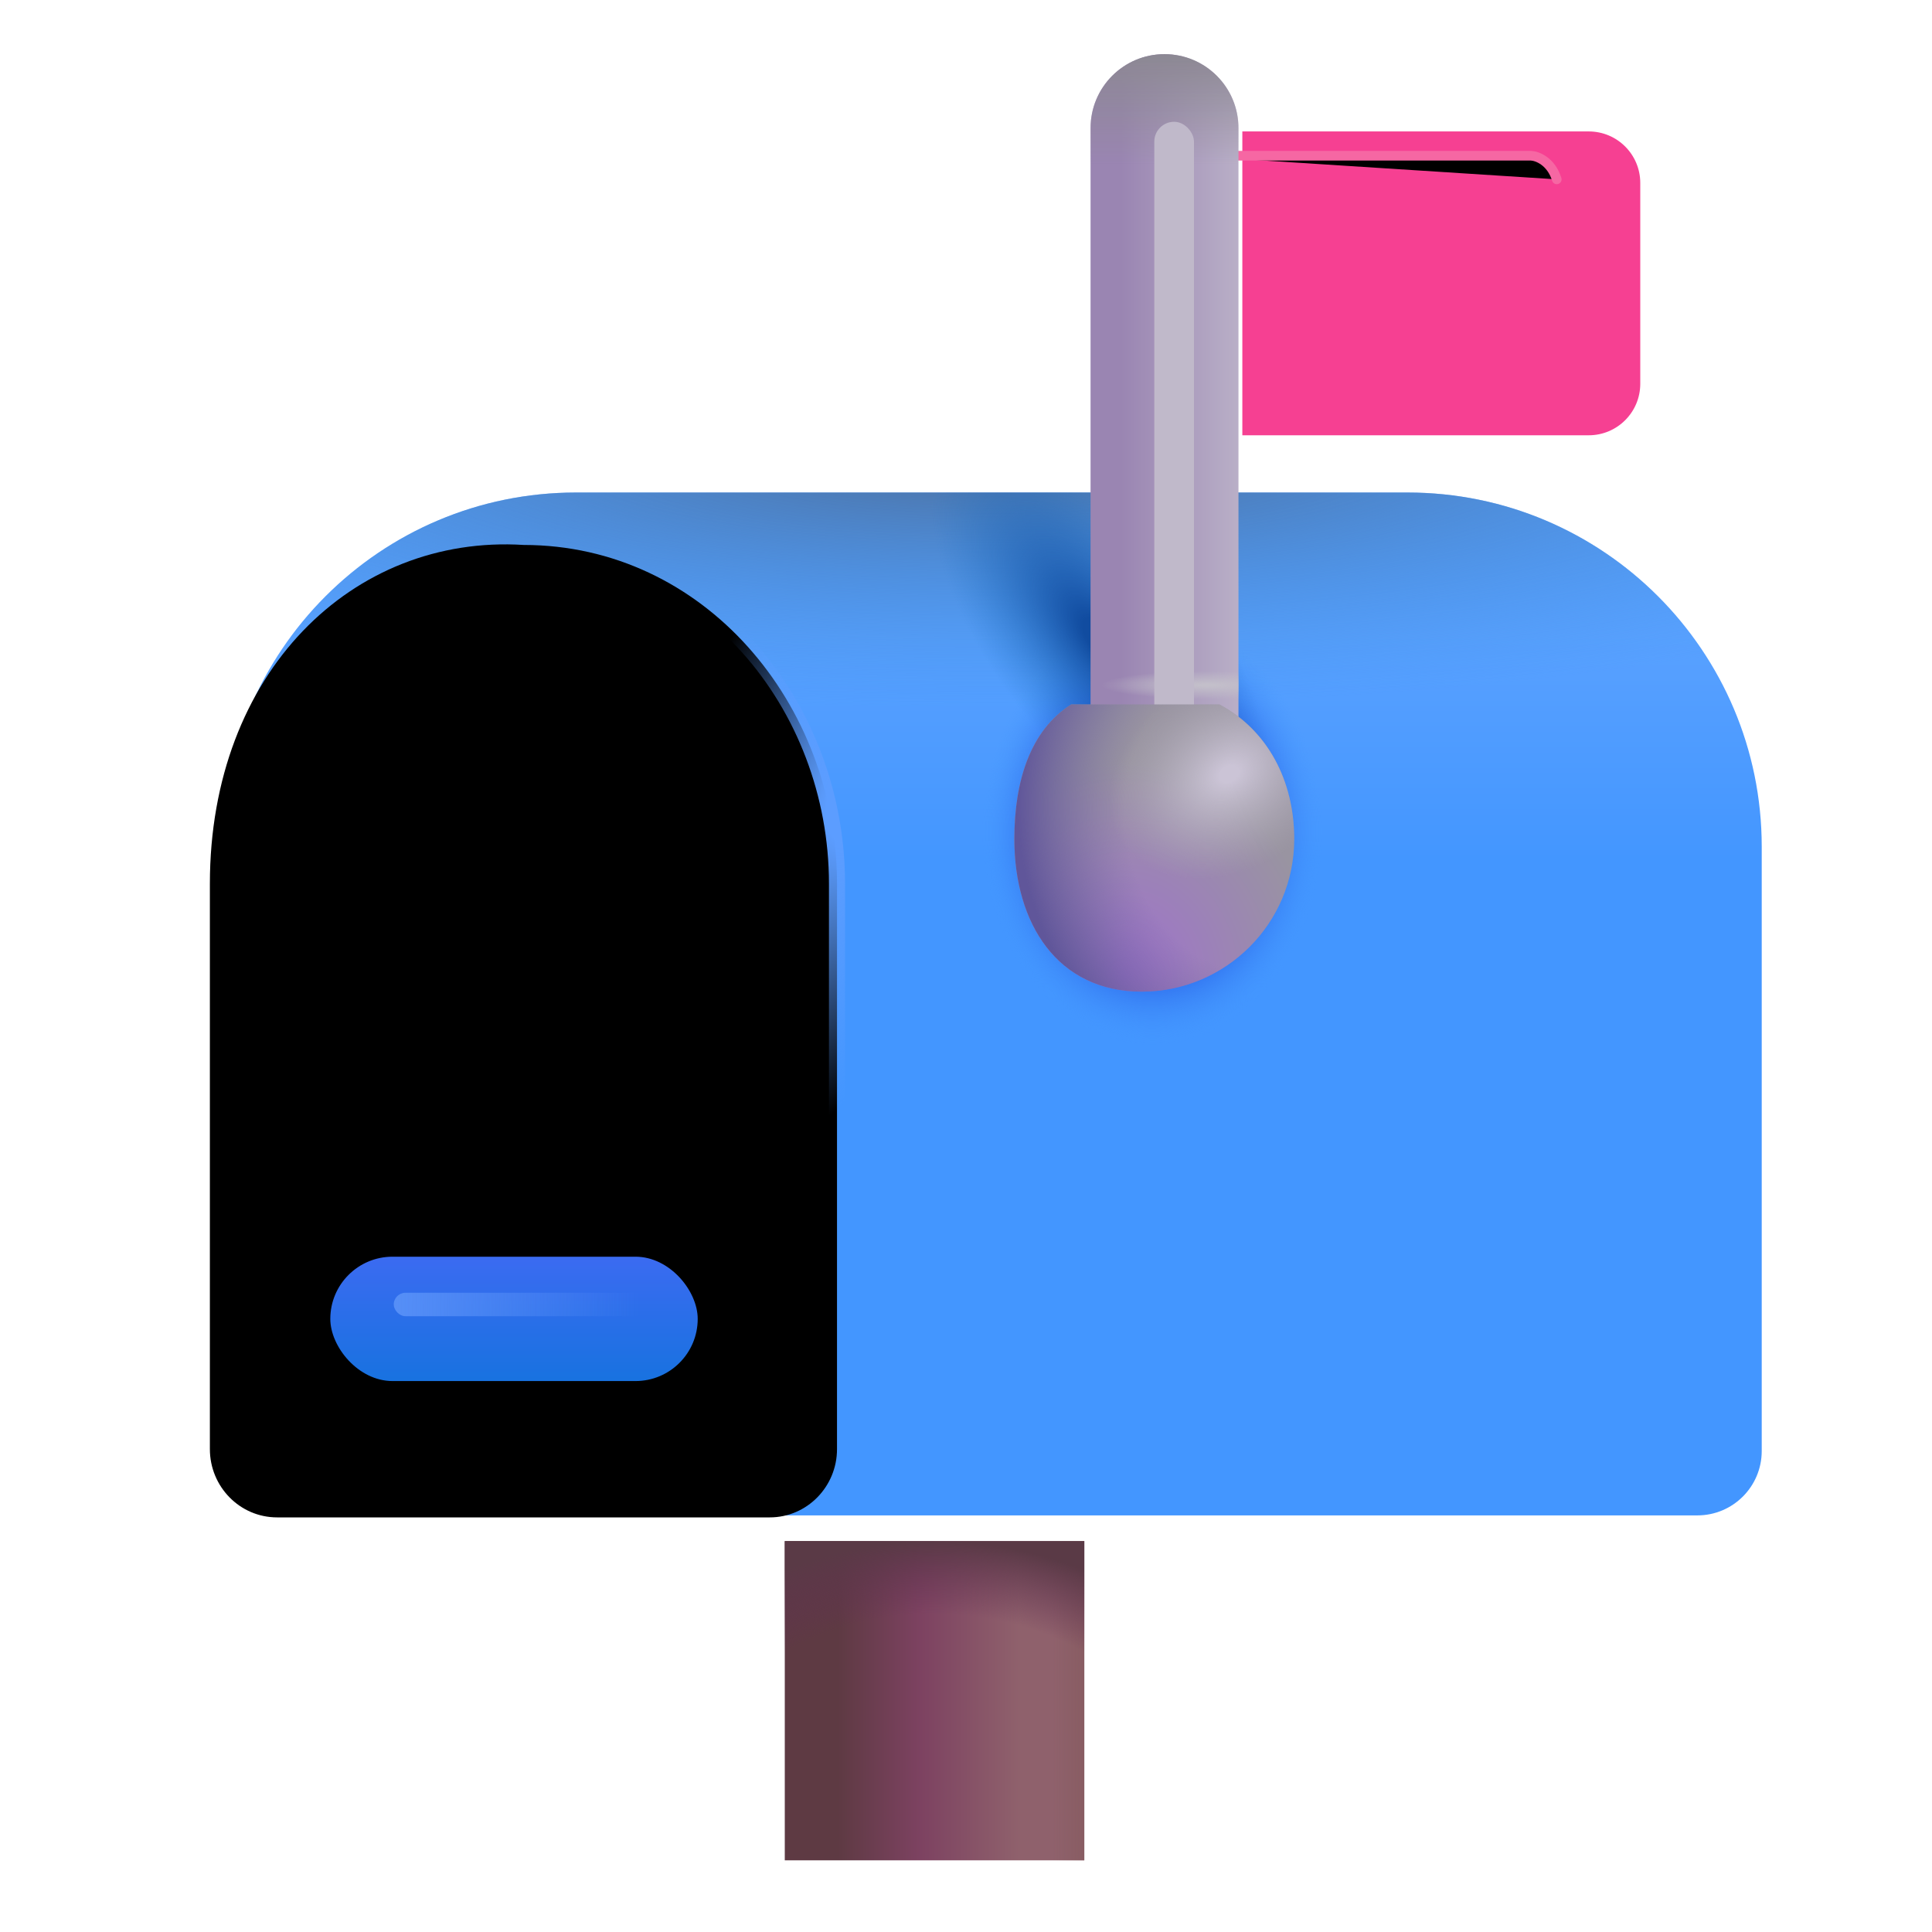 <svg viewBox="1 1 30 30" xmlns="http://www.w3.org/2000/svg">
<path d="M13.186 24.93H17.837V29.887H13.186V24.93Z" fill="url(#paint0_linear_18_21971)"/>
<path d="M13.186 24.93H17.837V29.887H13.186V24.93Z" fill="url(#paint1_linear_18_21971)"/>
<path d="M13.186 24.93H17.837V29.887H13.186V24.93Z" fill="url(#paint2_radial_18_21971)"/>
<g filter="url(#filter0_i_18_21971)">
<path d="M4.044 14.548C4.044 11.51 6.506 9.048 9.544 9.048H22.456C25.494 9.048 27.956 11.51 27.956 14.548V23.931C27.956 24.483 27.509 24.931 26.956 24.931H5.044C4.491 24.931 4.044 24.483 4.044 23.931V14.548Z" fill="url(#paint3_linear_18_21971)"/>
<path d="M4.044 14.548C4.044 11.51 6.506 9.048 9.544 9.048H22.456C25.494 9.048 27.956 11.51 27.956 14.548V23.931C27.956 24.483 27.509 24.931 26.956 24.931H5.044C4.491 24.931 4.044 24.483 4.044 23.931V14.548Z" fill="url(#paint4_radial_18_21971)"/>
<path d="M4.044 14.548C4.044 11.51 6.506 9.048 9.544 9.048H22.456C25.494 9.048 27.956 11.51 27.956 14.548V23.931C27.956 24.483 27.509 24.931 26.956 24.931H5.044C4.491 24.931 4.044 24.483 4.044 23.931V14.548Z" fill="url(#paint5_radial_18_21971)"/>
<path d="M4.044 14.548C4.044 11.51 6.506 9.048 9.544 9.048H22.456C25.494 9.048 27.956 11.51 27.956 14.548V23.931C27.956 24.483 27.509 24.931 26.956 24.931H5.044C4.491 24.931 4.044 24.483 4.044 23.931V14.548Z" fill="url(#paint6_radial_18_21971)"/>
</g>
<g filter="url(#filter1_f_18_21971)">
<path d="M5.303 24.438H12.953C13.46 24.438 13.872 24.019 13.872 23.502V14.723C13.872 11.987 11.853 9.587 9.128 9.587C6.556 9.424 4.384 11.502 4.384 14.723V23.502C4.384 24.019 4.796 24.438 5.303 24.438Z" fill="url(#paint7_linear_18_21971)"/>
<path d="M5.303 24.562H12.953C13.531 24.562 13.997 24.085 13.997 23.502V14.723C13.997 11.933 11.936 9.464 9.132 9.462C6.478 9.296 4.259 11.444 4.259 14.723V23.502C4.259 24.085 4.724 24.562 5.303 24.562Z" stroke="url(#paint8_radial_18_21971)" stroke-width="0.25"/>
</g>
<g filter="url(#filter2_ii_18_21971)">
<path d="M19.291 3.141H24.67C25.112 3.141 25.47 3.499 25.47 3.941V7.059C25.47 7.501 25.112 7.859 24.67 7.859H19.291V3.141Z" fill="#F64092"/>
</g>
<g filter="url(#filter3_i_18_21971)">
<rect x="6.629" y="20.014" width="5.705" height="1.931" rx="0.966" fill="url(#paint9_linear_18_21971)"/>
</g>
<g filter="url(#filter4_f_18_21971)">
<rect x="7.114" y="21.074" width="4.484" height="0.364" rx="0.182" fill="url(#paint10_linear_18_21971)"/>
</g>
<g filter="url(#filter5_f_18_21971)">
<path d="M19.462 3.418H24.775C24.871 3.423 25.086 3.504 25.173 3.785" stroke="#F667A3" stroke-width="0.15" stroke-linecap="round"/>
</g>
<g filter="url(#filter6_i_18_21971)">
<path d="M17.634 3.289C17.634 2.655 18.148 2.141 18.782 2.141C19.417 2.141 19.931 2.655 19.931 3.289V12.906H17.634V3.289Z" fill="url(#paint11_linear_18_21971)"/>
<path d="M17.634 3.289C17.634 2.655 18.148 2.141 18.782 2.141C19.417 2.141 19.931 2.655 19.931 3.289V12.906H17.634V3.289Z" fill="url(#paint12_linear_18_21971)"/>
<path d="M17.634 3.289C17.634 2.655 18.148 2.141 18.782 2.141C19.417 2.141 19.931 2.655 19.931 3.289V12.906H17.634V3.289Z" fill="url(#paint13_radial_18_21971)"/>
</g>
<g filter="url(#filter7_f_18_21971)">
<rect x="18.924" y="2.891" width="0.616" height="9.852" rx="0.308" fill="#C0B9CA"/>
</g>
<path d="M17.634 11.938C17.003 12.336 16.751 13.123 16.751 14.029C16.751 15.338 17.419 16.398 18.727 16.398C20.036 16.398 21.097 15.338 21.097 14.029C21.097 13.123 20.682 12.336 19.935 11.938H17.634Z" fill="url(#paint14_radial_18_21971)"/>
<path d="M17.634 11.938C17.003 12.336 16.751 13.123 16.751 14.029C16.751 15.338 17.419 16.398 18.727 16.398C20.036 16.398 21.097 15.338 21.097 14.029C21.097 13.123 20.682 12.336 19.935 11.938H17.634Z" fill="url(#paint15_radial_18_21971)"/>
<path d="M17.634 11.938C17.003 12.336 16.751 13.123 16.751 14.029C16.751 15.338 17.419 16.398 18.727 16.398C20.036 16.398 21.097 15.338 21.097 14.029C21.097 13.123 20.682 12.336 19.935 11.938H17.634Z" fill="url(#paint16_radial_18_21971)"/>
<defs>
<filter id="filter0_i_18_21971" x="4.044" y="8.648" width="24.313" height="16.283" filterUnits="userSpaceOnUse" color-interpolation-filters="sRGB">
<feFlood flood-opacity="0" result="BackgroundImageFix"/>
<feBlend mode="normal" in="SourceGraphic" in2="BackgroundImageFix" result="shape"/>
<feColorMatrix in="SourceAlpha" type="matrix" values="0 0 0 0 0 0 0 0 0 0 0 0 0 0 0 0 0 0 127 0" result="hardAlpha"/>
<feOffset dx="0.4" dy="-0.4"/>
<feGaussianBlur stdDeviation="0.375"/>
<feComposite in2="hardAlpha" operator="arithmetic" k2="-1" k3="1"/>
<feColorMatrix type="matrix" values="0 0 0 0 0.263 0 0 0 0 0.357 0 0 0 0 1 0 0 0 1 0"/>
<feBlend mode="normal" in2="shape" result="effect1_innerShadow_18_21971"/>
</filter>
<filter id="filter1_f_18_21971" x="3.634" y="8.828" width="10.987" height="16.36" filterUnits="userSpaceOnUse" color-interpolation-filters="sRGB">
<feFlood flood-opacity="0" result="BackgroundImageFix"/>
<feBlend mode="normal" in="SourceGraphic" in2="BackgroundImageFix" result="shape"/>
<feGaussianBlur stdDeviation="0.25" result="effect1_foregroundBlur_18_21971"/>
</filter>
<filter id="filter2_ii_18_21971" x="19.291" y="2.891" width="6.68" height="5.119" filterUnits="userSpaceOnUse" color-interpolation-filters="sRGB">
<feFlood flood-opacity="0" result="BackgroundImageFix"/>
<feBlend mode="normal" in="SourceGraphic" in2="BackgroundImageFix" result="shape"/>
<feColorMatrix in="SourceAlpha" type="matrix" values="0 0 0 0 0 0 0 0 0 0 0 0 0 0 0 0 0 0 127 0" result="hardAlpha"/>
<feOffset dx="0.5" dy="-0.25"/>
<feGaussianBlur stdDeviation="0.25"/>
<feComposite in2="hardAlpha" operator="arithmetic" k2="-1" k3="1"/>
<feColorMatrix type="matrix" values="0 0 0 0 0.847 0 0 0 0 0.149 0 0 0 0 0.502 0 0 0 1 0"/>
<feBlend mode="normal" in2="shape" result="effect1_innerShadow_18_21971"/>
<feColorMatrix in="SourceAlpha" type="matrix" values="0 0 0 0 0 0 0 0 0 0 0 0 0 0 0 0 0 0 127 0" result="hardAlpha"/>
<feOffset dx="0.5" dy="0.15"/>
<feGaussianBlur stdDeviation="0.25"/>
<feComposite in2="hardAlpha" operator="arithmetic" k2="-1" k3="1"/>
<feColorMatrix type="matrix" values="0 0 0 0 0.847 0 0 0 0 0.149 0 0 0 0 0.502 0 0 0 1 0"/>
<feBlend mode="normal" in2="effect1_innerShadow_18_21971" result="effect2_innerShadow_18_21971"/>
</filter>
<filter id="filter3_i_18_21971" x="6.129" y="20.014" width="6.205" height="2.431" filterUnits="userSpaceOnUse" color-interpolation-filters="sRGB">
<feFlood flood-opacity="0" result="BackgroundImageFix"/>
<feBlend mode="normal" in="SourceGraphic" in2="BackgroundImageFix" result="shape"/>
<feColorMatrix in="SourceAlpha" type="matrix" values="0 0 0 0 0 0 0 0 0 0 0 0 0 0 0 0 0 0 127 0" result="hardAlpha"/>
<feOffset dx="-0.5" dy="0.5"/>
<feGaussianBlur stdDeviation="0.375"/>
<feComposite in2="hardAlpha" operator="arithmetic" k2="-1" k3="1"/>
<feColorMatrix type="matrix" values="0 0 0 0 0.118 0 0 0 0 0.322 0 0 0 0 0.824 0 0 0 1 0"/>
<feBlend mode="normal" in2="shape" result="effect1_innerShadow_18_21971"/>
</filter>
<filter id="filter4_f_18_21971" x="6.614" y="20.574" width="5.484" height="1.364" filterUnits="userSpaceOnUse" color-interpolation-filters="sRGB">
<feFlood flood-opacity="0" result="BackgroundImageFix"/>
<feBlend mode="normal" in="SourceGraphic" in2="BackgroundImageFix" result="shape"/>
<feGaussianBlur stdDeviation="0.25" result="effect1_foregroundBlur_18_21971"/>
</filter>
<filter id="filter5_f_18_21971" x="19.237" y="3.193" width="6.161" height="0.817" filterUnits="userSpaceOnUse" color-interpolation-filters="sRGB">
<feFlood flood-opacity="0" result="BackgroundImageFix"/>
<feBlend mode="normal" in="SourceGraphic" in2="BackgroundImageFix" result="shape"/>
<feGaussianBlur stdDeviation="0.075" result="effect1_foregroundBlur_18_21971"/>
</filter>
<filter id="filter6_i_18_21971" x="17.634" y="1.841" width="2.597" height="11.066" filterUnits="userSpaceOnUse" color-interpolation-filters="sRGB">
<feFlood flood-opacity="0" result="BackgroundImageFix"/>
<feBlend mode="normal" in="SourceGraphic" in2="BackgroundImageFix" result="shape"/>
<feColorMatrix in="SourceAlpha" type="matrix" values="0 0 0 0 0 0 0 0 0 0 0 0 0 0 0 0 0 0 127 0" result="hardAlpha"/>
<feOffset dx="0.3" dy="-0.3"/>
<feGaussianBlur stdDeviation="0.425"/>
<feComposite in2="hardAlpha" operator="arithmetic" k2="-1" k3="1"/>
<feColorMatrix type="matrix" values="0 0 0 0 0.439 0 0 0 0 0.427 0 0 0 0 0.467 0 0 0 1 0"/>
<feBlend mode="normal" in2="shape" result="effect1_innerShadow_18_21971"/>
</filter>
<filter id="filter7_f_18_21971" x="18.424" y="2.391" width="1.616" height="10.852" filterUnits="userSpaceOnUse" color-interpolation-filters="sRGB">
<feFlood flood-opacity="0" result="BackgroundImageFix"/>
<feBlend mode="normal" in="SourceGraphic" in2="BackgroundImageFix" result="shape"/>
<feGaussianBlur stdDeviation="0.25" result="effect1_foregroundBlur_18_21971"/>
</filter>
<linearGradient id="paint0_linear_18_21971" x1="16.822" y1="29.887" x2="13.186" y2="29.887" gradientUnits="userSpaceOnUse">
<stop stop-color="#8F616C"/>
<stop offset="0.42" stop-color="#7D4261"/>
<stop offset="0.774" stop-color="#5E3A43"/>
</linearGradient>
<linearGradient id="paint1_linear_18_21971" x1="18.103" y1="29.887" x2="17.353" y2="29.887" gradientUnits="userSpaceOnUse">
<stop stop-color="#855A5D"/>
<stop offset="1" stop-color="#855A5D" stop-opacity="0"/>
</linearGradient>
<radialGradient id="paint2_radial_18_21971" cx="0" cy="0" r="1" gradientUnits="userSpaceOnUse" gradientTransform="translate(15.511 29.887) rotate(-90) scale(4.956 5.623)">
<stop offset="0.772" stop-color="#632F53" stop-opacity="0"/>
<stop offset="1" stop-color="#5A3A46"/>
</radialGradient>
<linearGradient id="paint3_linear_18_21971" x1="20.525" y1="24.931" x2="20.525" y2="11.25" gradientUnits="userSpaceOnUse">
<stop offset="0.743" stop-color="#4396FF"/>
<stop offset="1" stop-color="#59A1FF"/>
</linearGradient>
<radialGradient id="paint4_radial_18_21971" cx="0" cy="0" r="1" gradientUnits="userSpaceOnUse" gradientTransform="translate(16 8.313) rotate(90) scale(4.062 18.85)">
<stop offset="0.062" stop-color="#4D70A0"/>
<stop offset="1" stop-color="#3D93EB" stop-opacity="0"/>
</radialGradient>
<radialGradient id="paint5_radial_18_21971" cx="0" cy="0" r="1" gradientUnits="userSpaceOnUse" gradientTransform="translate(18.494 14.313) rotate(90) scale(3.312 2.641)">
<stop offset="0.613" stop-color="#2356E3"/>
<stop offset="1" stop-color="#4398FF" stop-opacity="0"/>
</radialGradient>
<radialGradient id="paint6_radial_18_21971" cx="0" cy="0" r="1" gradientUnits="userSpaceOnUse" gradientTransform="translate(17.712 11.344) rotate(-127.25) scale(3.769 1.661)">
<stop offset="0.112" stop-color="#114CA0"/>
<stop offset="1" stop-color="#2476C7" stop-opacity="0"/>
</radialGradient>
<linearGradient id="paint7_linear_18_21971" x1="9.128" y1="9.587" x2="9.128" y2="24.438" gradientUnits="userSpaceOnUse">
<stop stop-color="#3A7DF2"/>
<stop offset="1" stop-color="#3D7DFF"/>
</linearGradient>
<radialGradient id="paint8_radial_18_21971" cx="0" cy="0" r="1" gradientUnits="userSpaceOnUse" gradientTransform="translate(15.447 12.007) rotate(125.738) scale(9.416 3.167)">
<stop offset="0.263" stop-color="#5C9DFF"/>
<stop offset="1" stop-color="#5C9DFF" stop-opacity="0"/>
</radialGradient>
<linearGradient id="paint9_linear_18_21971" x1="9.481" y1="20.014" x2="9.481" y2="21.945" gradientUnits="userSpaceOnUse">
<stop stop-color="#3B6BF1"/>
<stop offset="1" stop-color="#1872E0"/>
</linearGradient>
<linearGradient id="paint10_linear_18_21971" x1="7.114" y1="21.256" x2="10.915" y2="21.256" gradientUnits="userSpaceOnUse">
<stop stop-color="#568FF7"/>
<stop offset="1" stop-color="#568FF7" stop-opacity="0"/>
</linearGradient>
<linearGradient id="paint11_linear_18_21971" x1="18.103" y1="8.625" x2="19.931" y2="8.625" gradientUnits="userSpaceOnUse">
<stop stop-color="#9A85B2"/>
<stop offset="1" stop-color="#B9AFC7"/>
</linearGradient>
<linearGradient id="paint12_linear_18_21971" x1="18.782" y1="2.141" x2="18.782" y2="3.844" gradientUnits="userSpaceOnUse">
<stop stop-color="#8C8893"/>
<stop offset="1" stop-color="#8C8893" stop-opacity="0"/>
</linearGradient>
<radialGradient id="paint13_radial_18_21971" cx="0" cy="0" r="1" gradientUnits="userSpaceOnUse" gradientTransform="translate(19.447 11.938) rotate(-90) scale(0.219 1.641)">
<stop offset="0.071" stop-color="#C3BFCA"/>
<stop offset="1" stop-color="#C3BFCA" stop-opacity="0"/>
</radialGradient>
<radialGradient id="paint14_radial_18_21971" cx="0" cy="0" r="1" gradientUnits="userSpaceOnUse" gradientTransform="translate(18.447 16.188) rotate(-90) scale(3.344 3.066)">
<stop stop-color="#9F71CD"/>
<stop offset="1" stop-color="#9994A1"/>
</radialGradient>
<radialGradient id="paint15_radial_18_21971" cx="0" cy="0" r="1" gradientUnits="userSpaceOnUse" gradientTransform="translate(20.478 13.75) rotate(169.651) scale(3.653 4.367)">
<stop offset="0.548" stop-color="#73679F" stop-opacity="0"/>
<stop offset="1" stop-color="#60569A"/>
</radialGradient>
<radialGradient id="paint16_radial_18_21971" cx="0" cy="0" r="1" gradientUnits="userSpaceOnUse" gradientTransform="translate(20.087 13.016) rotate(-31.195) scale(1.991 1.482)">
<stop offset="0.079" stop-color="#CBC4D6"/>
<stop offset="1" stop-color="#AFABB5" stop-opacity="0"/>
</radialGradient>
</defs>
</svg>
